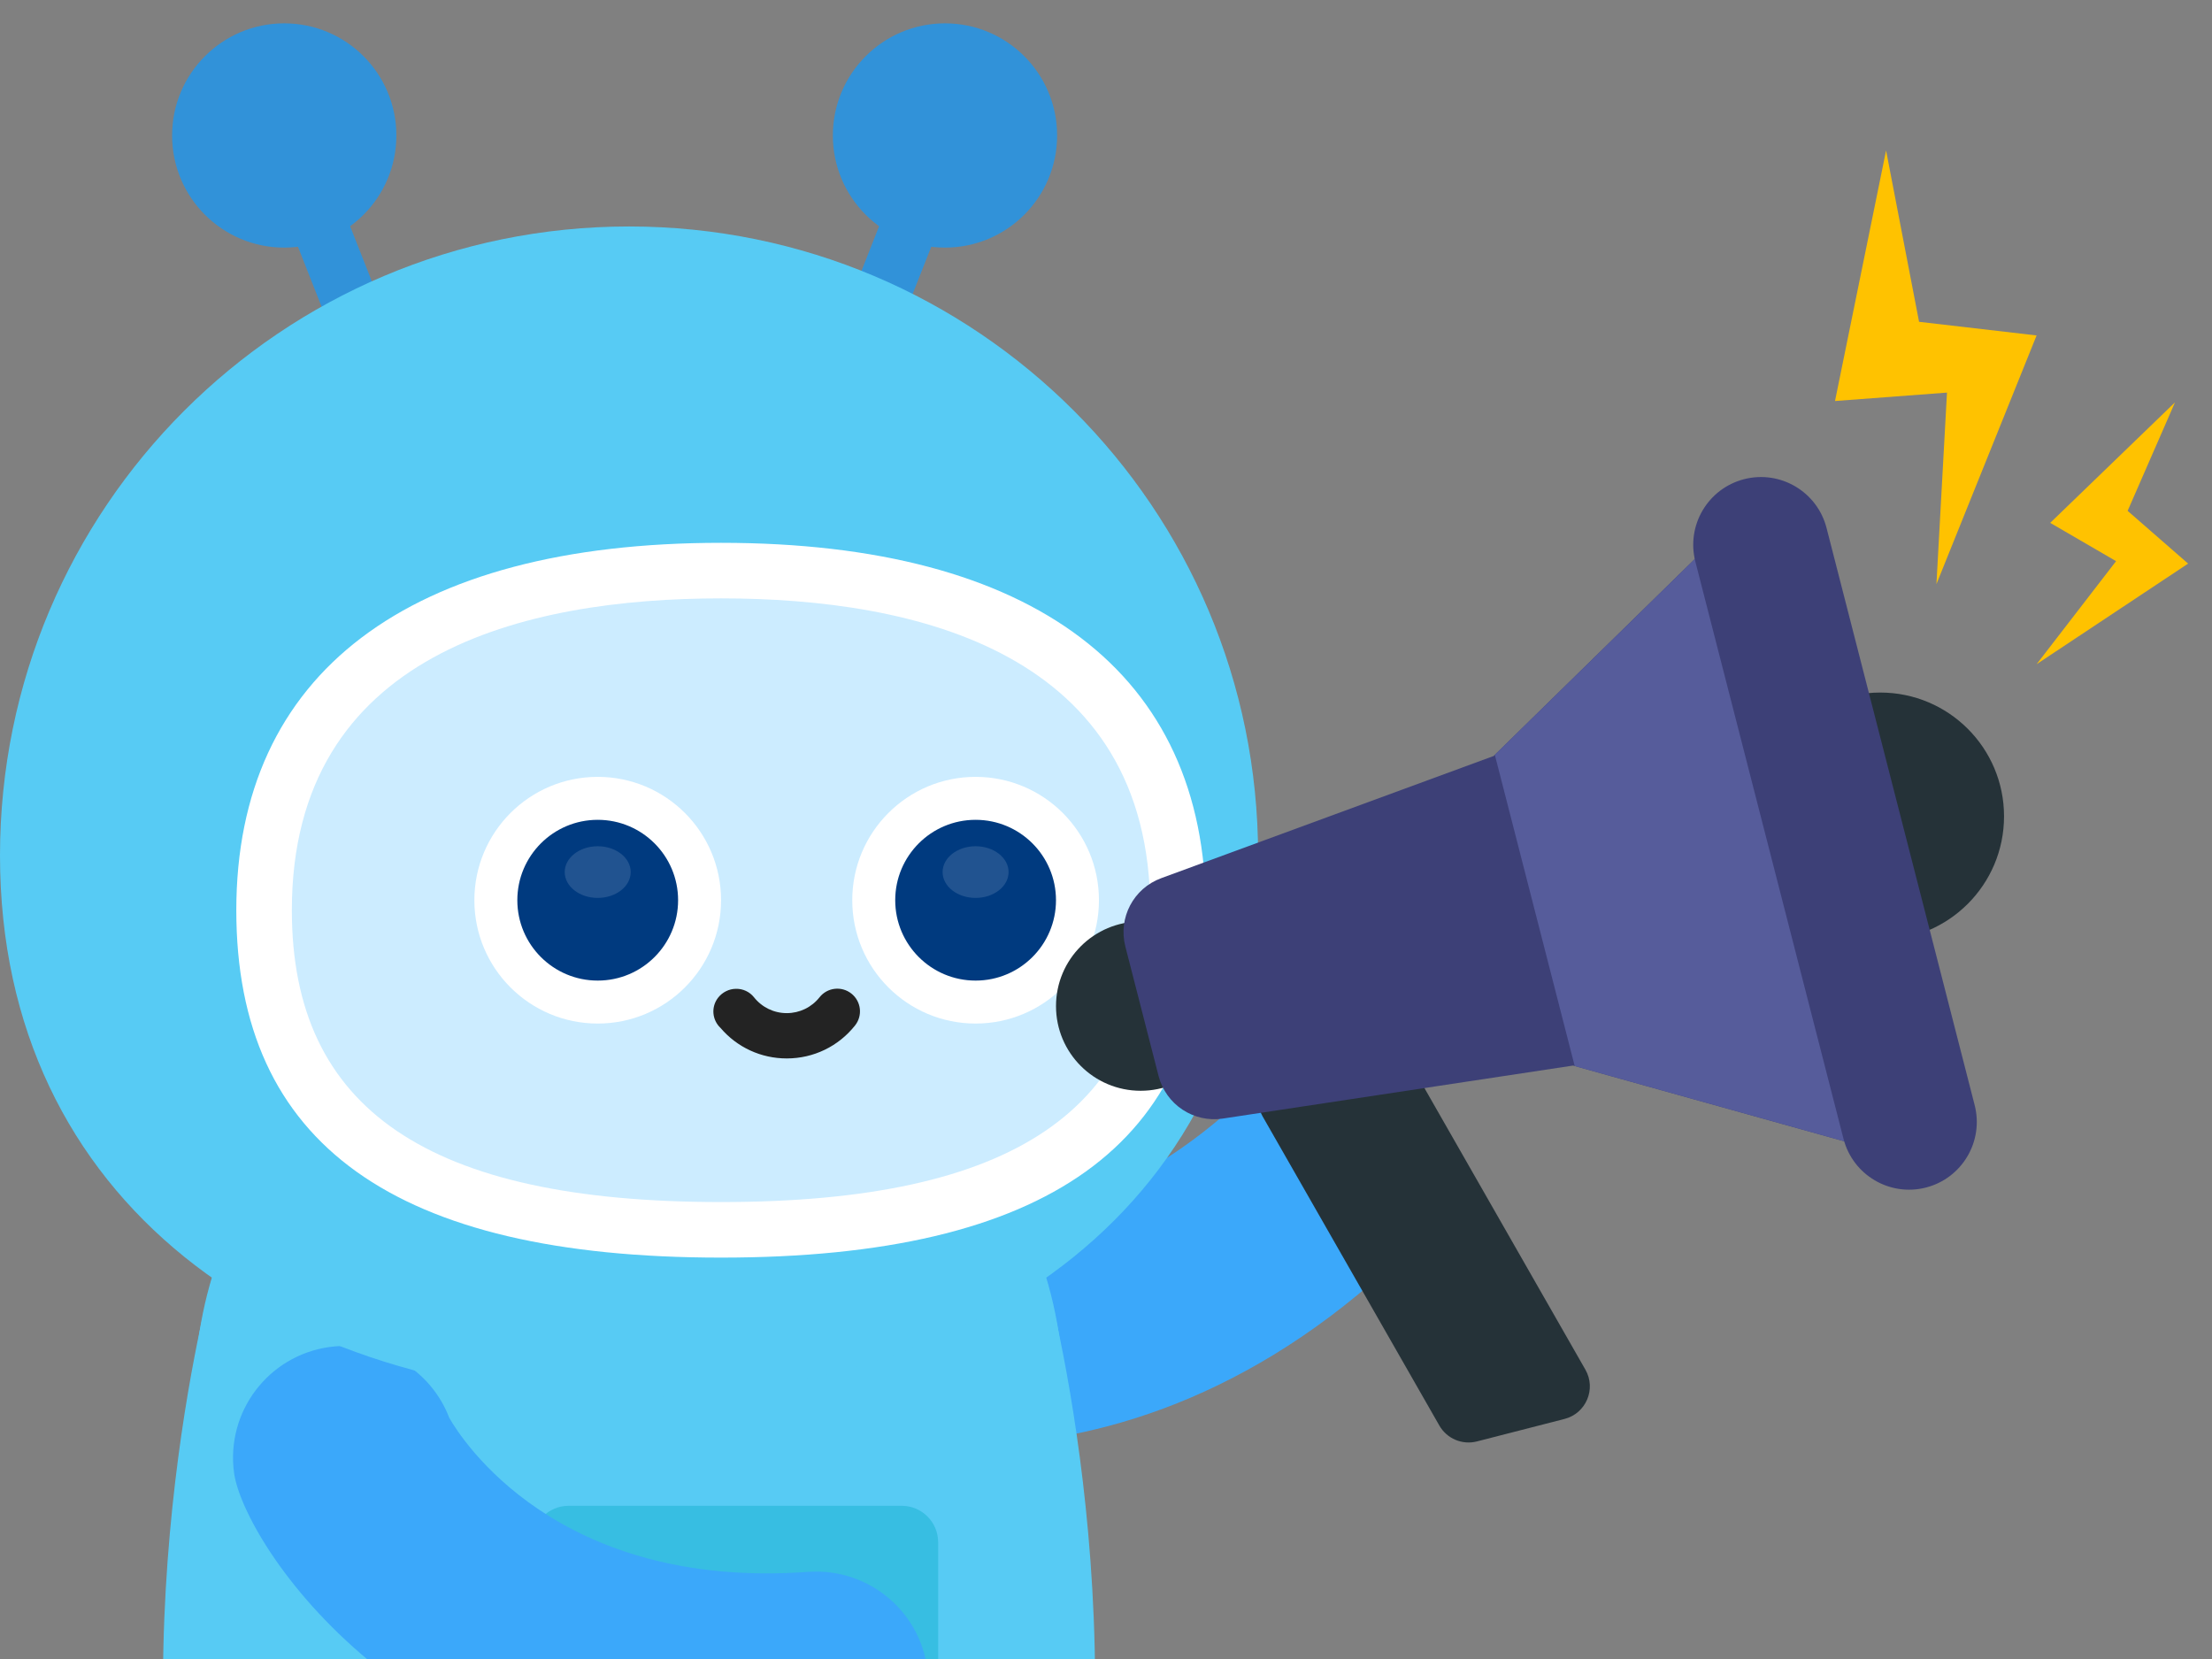 <svg width="128" height="96" viewBox="0 0 128 96" fill="none" xmlns="http://www.w3.org/2000/svg">
<rect x="0" y="0" width="128" height="96" fill="#808080" stroke="none"/>
<g clip-path="url(#clip0_2004_24138)">
<path d="M55.62 83.642C48.624 83.642 43.378 81.376 41.845 79.896C39.275 77.415 39.203 73.32 41.684 70.75C43.818 68.539 47.145 68.178 49.67 69.697C50.95 70.225 60.69 73.732 71.531 63.908C74.178 61.51 78.268 61.711 80.667 64.357C83.066 67.004 82.865 71.094 80.218 73.493C71.586 81.316 62.705 83.642 55.62 83.642Z" fill="#3BA8FA"/>
<path d="M52.979 123.851C52.241 123.851 51.49 123.748 50.745 123.532C46.492 122.301 44.043 117.854 45.275 113.601C49.994 97.311 45.147 78.507 45.097 78.319C43.971 74.043 46.519 69.654 50.794 68.521C55.068 67.388 59.452 69.922 60.592 74.195C60.843 75.133 66.659 97.407 60.676 118.063C59.66 121.57 56.457 123.851 52.979 123.851Z" fill="#57CBF4"/>
<path d="M19.821 123.851C16.343 123.851 13.14 121.57 12.124 118.063C6.141 97.407 11.957 75.133 12.208 74.195C13.351 69.918 17.742 67.371 22.022 68.518C26.296 69.659 28.837 74.047 27.702 78.321C27.625 78.617 22.821 97.359 27.525 113.601C28.757 117.854 26.308 122.301 22.055 123.532C21.31 123.748 20.559 123.851 19.821 123.851Z" fill="#57CBF4"/>
<path d="M34.105 112.963H38.696C52.478 112.963 63.319 101.187 62.18 87.451L61.462 78.791C60.449 66.574 50.237 57.174 37.977 57.174H34.823C22.563 57.174 12.352 66.574 11.339 78.791L10.621 87.451C9.482 101.187 20.322 112.963 34.105 112.963Z" fill="#57CBF4"/>
<path d="M32.907 102.643H52.178C53.343 102.643 54.287 101.699 54.287 100.534V89.244C54.287 88.079 53.343 87.135 52.178 87.135H32.907C31.742 87.135 30.798 88.079 30.798 89.244V100.534C30.798 101.699 31.742 102.643 32.907 102.643Z" fill="#37BEE2"/>
<path d="M44.398 103.982C23.607 103.982 14.11 89.286 13.547 85.246C13.054 81.708 15.523 78.441 19.061 77.947C22.106 77.527 24.946 79.289 25.996 82.042C26.679 83.245 32.198 92.015 46.778 90.958C50.344 90.713 53.439 93.38 53.696 96.943C53.953 100.506 51.273 103.603 47.71 103.861C46.577 103.943 45.471 103.982 44.398 103.982Z" fill="#3BA8FA"/>
<path d="M16.447 14.328C20.031 14.328 22.936 11.423 22.936 7.839C22.936 4.256 20.031 1.351 16.447 1.351C12.864 1.351 9.959 4.256 9.959 7.839C9.959 11.423 12.864 14.328 16.447 14.328Z" fill="#3192D9"/>
<path d="M18.932 9.72L15.914 10.909L20.601 22.802L23.619 21.612L18.932 9.72Z" fill="#3192D9"/>
<path d="M54.683 14.328C58.266 14.328 61.171 11.423 61.171 7.839C61.171 4.256 58.266 1.351 54.683 1.351C51.099 1.351 48.194 4.256 48.194 7.839C48.194 11.423 51.099 14.328 54.683 14.328Z" fill="#3192D9"/>
<path d="M52.198 9.72L47.511 21.612L50.529 22.802L55.216 10.909L52.198 9.72Z" fill="#3192D9"/>
<path d="M0 49.505C0 69.609 16.297 80.867 36.4 80.867C56.504 80.867 72.801 69.609 72.801 49.505C72.801 29.402 56.504 13.105 36.4 13.105C16.297 13.105 0 29.402 0 49.505Z" fill="#57CBF4"/>
<path d="M15.281 52.674C15.281 67.278 27.12 71.166 41.725 71.166C56.329 71.166 68.168 67.278 68.168 52.674C68.168 38.069 56.329 33.018 41.725 33.018C27.12 33.018 15.281 38.069 15.281 52.674Z" fill="#CCECFF"/>
<path d="M41.725 72.773C22.849 72.773 13.674 66.199 13.674 52.673C13.674 38.962 23.636 31.411 41.725 31.411C59.813 31.411 69.776 38.962 69.776 52.673C69.776 66.199 60.6 72.773 41.725 72.773ZM41.725 34.626C30.394 34.626 16.888 37.757 16.888 52.673C16.888 64.193 24.78 69.558 41.725 69.558C58.669 69.558 66.561 64.193 66.561 52.673C66.561 37.757 53.055 34.626 41.725 34.626Z" fill="white"/>
<path d="M56.454 59.229C60.396 59.229 63.592 56.034 63.592 52.092C63.592 48.15 60.396 44.954 56.454 44.954C52.512 44.954 49.317 48.15 49.317 52.092C49.317 56.034 52.512 59.229 56.454 59.229Z" fill="white"/>
<path d="M56.454 56.743C59.023 56.743 61.106 54.661 61.106 52.092C61.106 49.523 59.023 47.44 56.454 47.44C53.885 47.44 51.803 49.523 51.803 52.092C51.803 54.661 53.885 56.743 56.454 56.743Z" fill="#003A7F"/>
<path opacity="0.13" d="M56.454 51.959C57.508 51.959 58.363 51.29 58.363 50.464C58.363 49.638 57.508 48.969 56.454 48.969C55.4 48.969 54.545 49.638 54.545 50.464C54.545 51.29 55.4 51.959 56.454 51.959Z" fill="white"/>
<path d="M34.587 59.229C38.529 59.229 41.725 56.034 41.725 52.092C41.725 48.15 38.529 44.954 34.587 44.954C30.645 44.954 27.45 48.15 27.45 52.092C27.45 56.034 30.645 59.229 34.587 59.229Z" fill="white"/>
<path d="M34.588 56.743C37.157 56.743 39.239 54.661 39.239 52.092C39.239 49.523 37.157 47.44 34.588 47.44C32.019 47.44 29.936 49.523 29.936 52.092C29.936 54.661 32.019 56.743 34.588 56.743Z" fill="#003A7F"/>
<path opacity="0.13" d="M34.587 51.959C35.642 51.959 36.497 51.29 36.497 50.464C36.497 49.638 35.642 48.969 34.587 48.969C33.533 48.969 32.678 49.638 32.678 50.464C32.678 51.29 33.533 51.959 34.587 51.959Z" fill="white"/>
<path d="M45.527 61.248C44.041 61.248 42.654 60.608 41.694 59.483C41.206 59.025 41.136 58.268 41.556 57.73C41.804 57.414 42.188 57.221 42.588 57.219C42.988 57.21 43.375 57.389 43.626 57.703C44.093 58.292 44.784 58.626 45.527 58.626H45.529C46.272 58.625 46.963 58.291 47.424 57.708C47.874 57.139 48.699 57.045 49.266 57.494C49.834 57.944 49.93 58.768 49.481 59.336C48.519 60.55 47.079 61.247 45.53 61.248L45.527 61.248Z" fill="#232323"/>
<path d="M66.005 63.119C68.71 63.119 70.903 60.926 70.903 58.221C70.903 55.516 68.71 53.324 66.005 53.324C63.3 53.324 61.107 55.516 61.107 58.221C61.107 60.926 63.3 63.119 66.005 63.119Z" fill="#253238"/>
<path d="M108.803 54.401C112.759 54.401 115.966 51.194 115.966 47.238C115.966 43.282 112.759 40.075 108.803 40.075C104.847 40.075 101.64 43.282 101.64 47.238C101.64 51.194 104.847 54.401 108.803 54.401Z" fill="#253238"/>
<path d="M90.535 82.108L85.463 83.41C84.614 83.627 83.724 83.251 83.289 82.49L73.058 64.593C72.42 63.478 73.019 62.061 74.264 61.742L79.336 60.44C80.185 60.222 81.075 60.599 81.51 61.359L91.741 79.257C92.379 80.372 91.779 81.789 90.535 82.108Z" fill="#253238"/>
<path d="M101.118 29.367L86.43 43.747L67.192 50.818C65.59 51.407 64.694 53.112 65.118 54.765L67.043 62.266C67.467 63.919 69.074 64.983 70.761 64.727L91.027 61.66L110.824 67.191L101.118 29.367Z" fill="#3D4077"/>
<path d="M91.122 61.687L109.654 66.864L110.673 66.602L101.118 29.367L86.5 43.678L91.122 61.687Z" fill="#565C9B"/>
<path d="M105.695 30.55C105.157 28.454 103.022 27.19 100.926 27.728C98.83 28.266 97.567 30.402 98.104 32.498L106.676 65.897C107.214 67.993 109.349 69.257 111.445 68.719C113.541 68.181 114.804 66.045 114.266 63.949L105.695 30.55Z" fill="#3D4077"/>
<path d="M109.14 8.707L106.185 23.205L112.665 22.718L112.054 33.801L117.85 19.411L111.049 18.622L109.14 8.707Z" fill="#FFC200"/>
<path d="M125.859 23.282L118.638 30.256L122.449 32.472L117.85 38.436L126.618 32.614L123.118 29.561L125.859 23.282Z" fill="#FFC200"/>
</g>
<defs>
<clipPath id="clip0_2004_24138">
<rect width="128" height="96" fill="white"/>
</clipPath>
</defs>
</svg>
